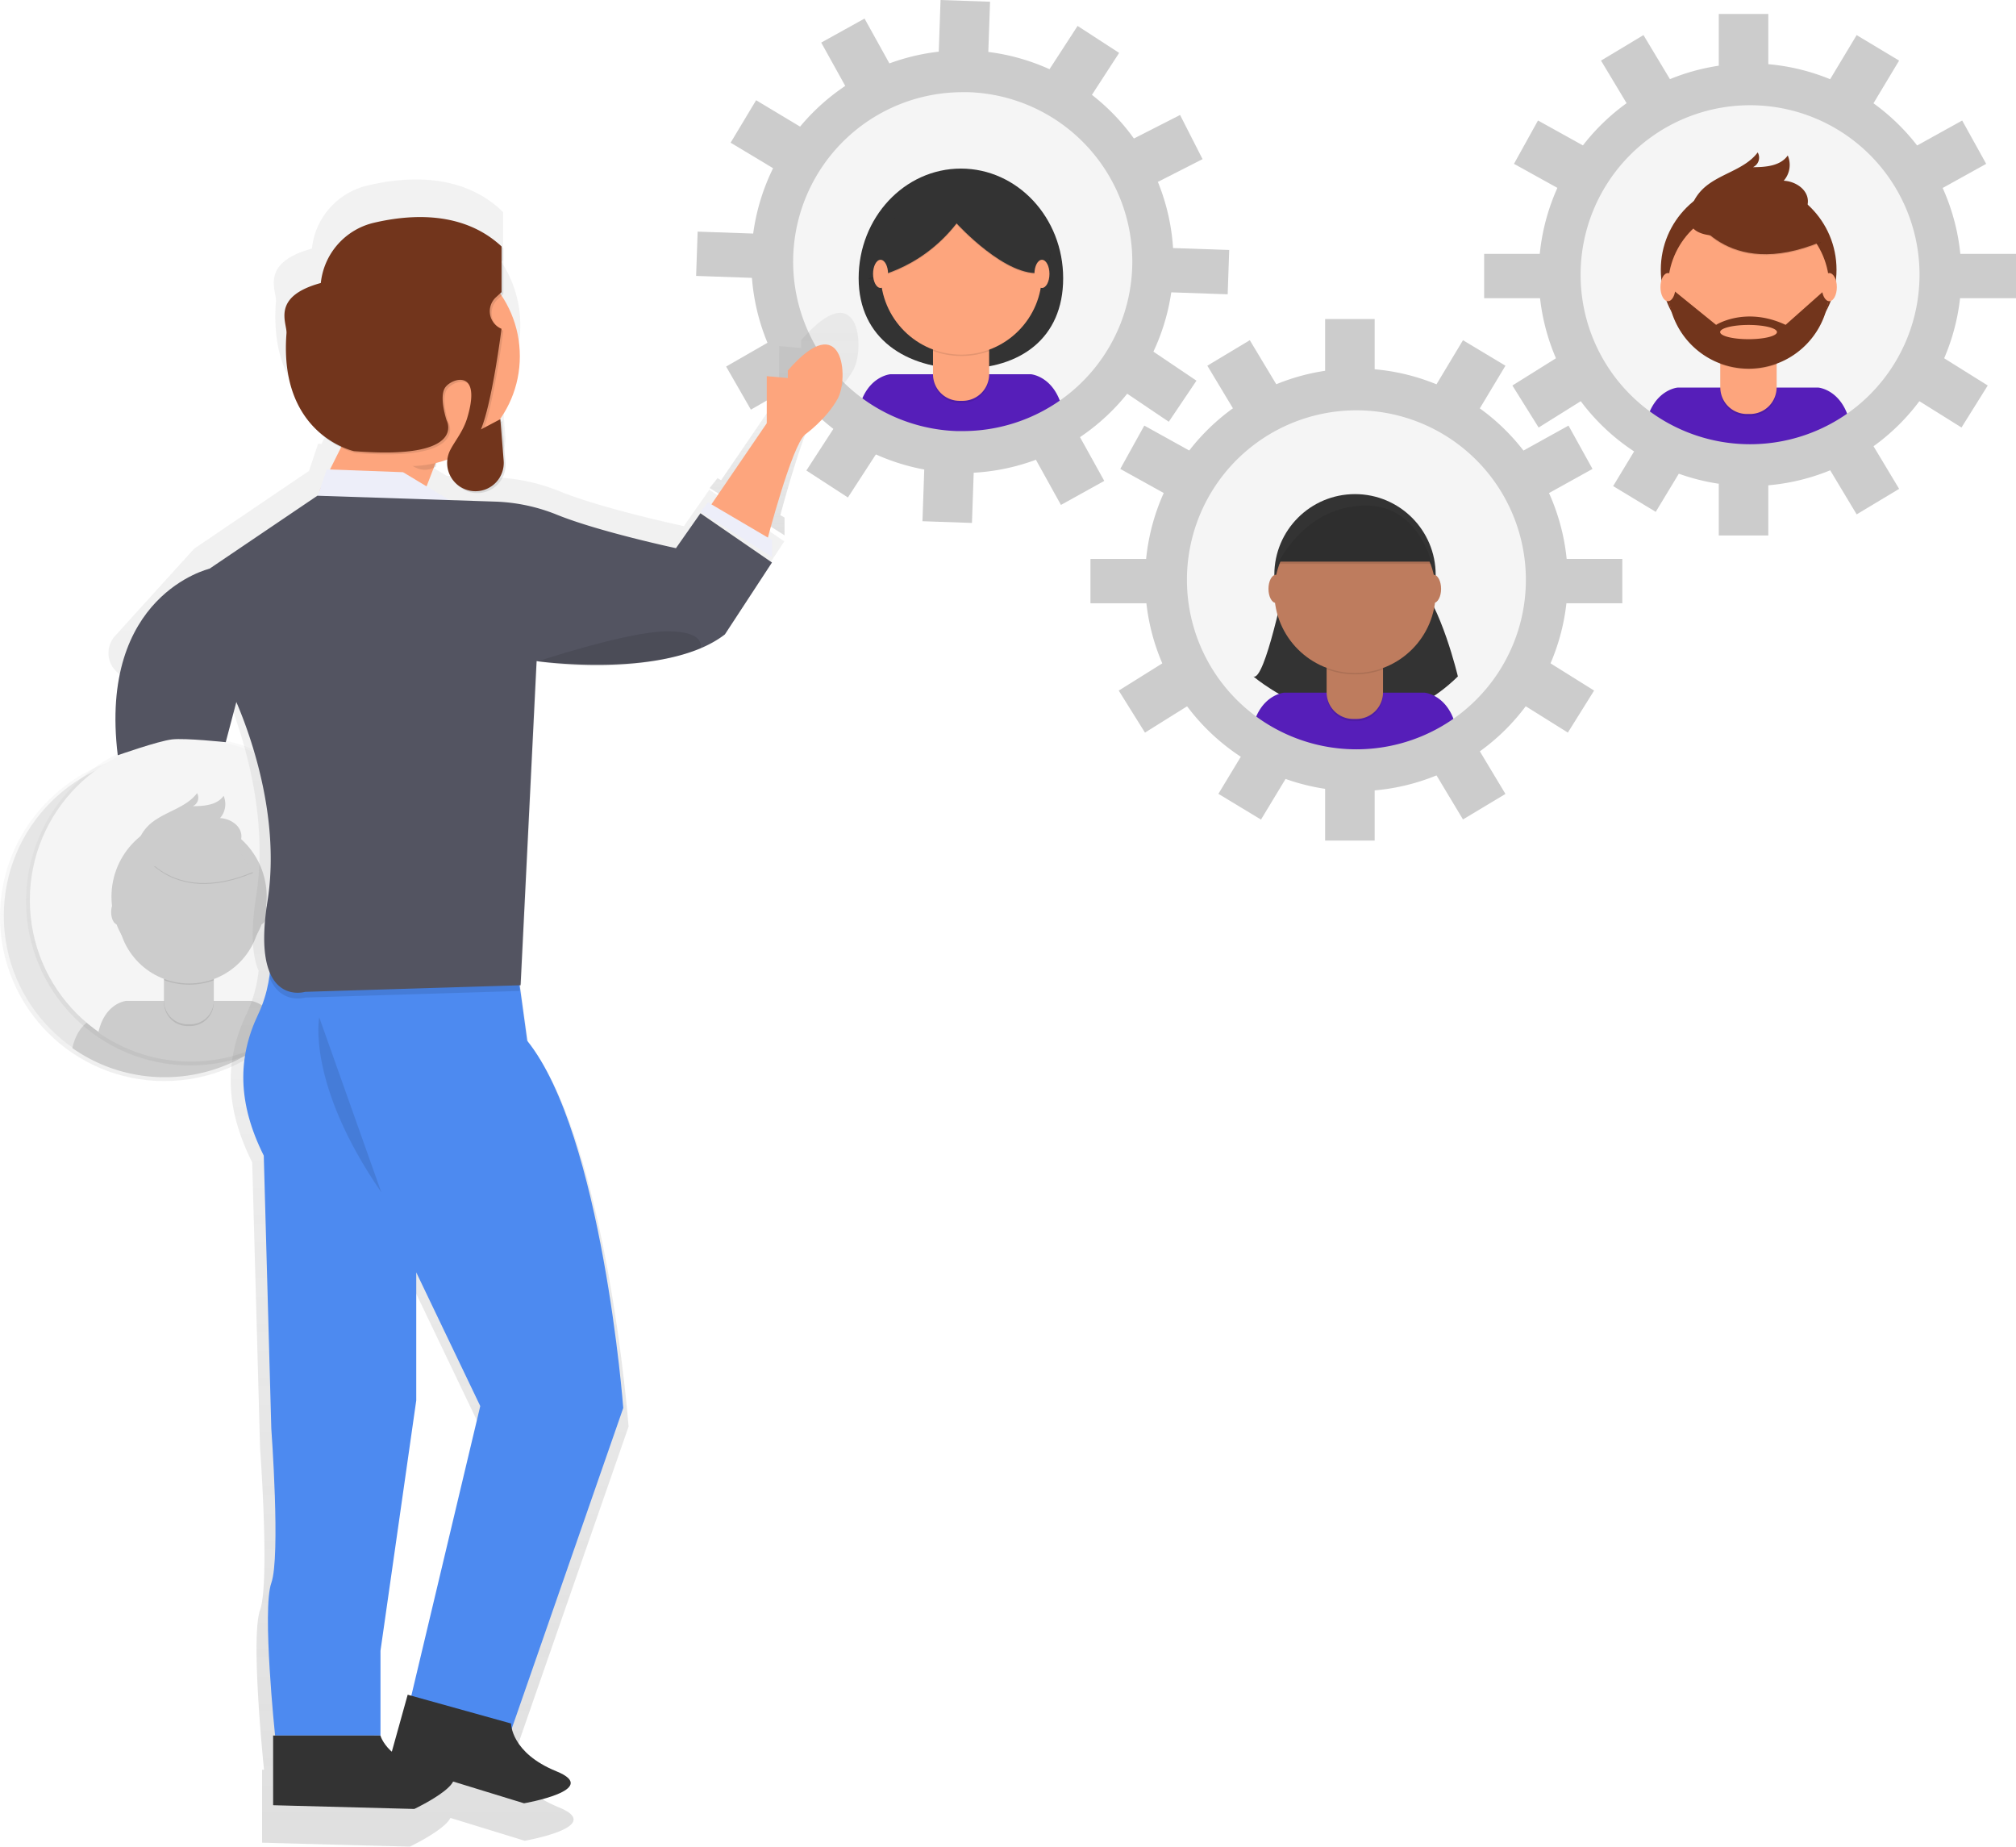 <svg xmlns="http://www.w3.org/2000/svg" xmlns:xlink="http://www.w3.org/1999/xlink" id="e82c897f-43fe-4287-8ae1-200fadcfb6cc" width="818.94" height="750" data-name="Layer 1" viewBox="0 0 818.94 750"><defs><linearGradient id="45454b23-aa8c-4829-a9e1-376846a8e39a" x1="391.06" x2="391.06" y1="181.72" y2="30.67" gradientUnits="userSpaceOnUse"><stop offset="0" stop-color="gray" stop-opacity=".25"/><stop offset=".54" stop-color="gray" stop-opacity=".12"/><stop offset="1" stop-color="gray" stop-opacity=".1"/></linearGradient><linearGradient id="87ffef23-919c-4dfe-8b10-07a74861776a" x1="710.91" x2="710.91" y1="187.1" y2="36.05" xlink:href="#45454b23-aa8c-4829-a9e1-376846a8e39a"/><linearGradient id="359b3954-dccd-444a-b393-9367aa3a3df2" x1="551" x2="551" y1="311.01" y2="159.96" xlink:href="#45454b23-aa8c-4829-a9e1-376846a8e39a"/><linearGradient id="582a1088-938c-4a0f-8b56-a0129ae06be8" x1="66.72" x2="66.72" y1="439.07" y2="305.63" xlink:href="#45454b23-aa8c-4829-a9e1-376846a8e39a"/><linearGradient id="94cd4822-8206-4eba-9126-3d531279d2b1" x1="77.31" x2="77.31" y1="432.72" y2="299.28" xlink:href="#45454b23-aa8c-4829-a9e1-376846a8e39a"/><linearGradient id="2edad69d-5f72-4c45-895e-01008dba3de0" x1="509.01" x2="509.01" y1="292.43" y2="202.06" xlink:href="#45454b23-aa8c-4829-a9e1-376846a8e39a"/><linearGradient id="e8ff2c8b-c79c-4dec-93d5-fd779b0ba085" x1="371.86" x2="371.86" y1="825" y2="147.87" xlink:href="#45454b23-aa8c-4829-a9e1-376846a8e39a"/></defs><title>connecting teams3</title><g opacity=".5"><circle cx="391.06" cy="106.19" r="75.53" fill="url(#45454b23-aa8c-4829-a9e1-376846a8e39a)"/></g><circle cx="391.21" cy="105.71" r="73.93" fill="#f5f5f5"/><path fill="#333" d="M622.41,188c0,24.59-17.67,36.7-40.61,36.7s-42.47-12.1-42.47-36.7,18.6-44.53,41.54-44.53S622.41,163.4,622.41,188Z" transform="translate(-190.53 -75)"/><path fill="#561eb9" d="M581.8,254.93a73.59,73.59,0,0,0,40.64-12.16C619.71,227.88,609.35,227,609.35,227H552.18s-9.78.8-12.84,14.5A73.59,73.59,0,0,0,581.8,254.93Z" transform="translate(-190.53 -75)"/><path d="M379,133.87h22.87a0,0,0,0,1,0,0V152.8A10.8,10.8,0,0,1,391,163.6h-1.28A10.8,10.8,0,0,1,379,152.8V133.87A0,0,0,0,1,379,133.87Z" opacity=".1"/><path fill="#fda57d" d="M381,133h18.75a2.06,2.06,0,0,1,2.06,2.06V152a10.8,10.8,0,0,1-10.8,10.8h-1.28A10.8,10.8,0,0,1,379,152V135.09A2.06,2.06,0,0,1,381,133Z"/><path d="M569.55,217.51a32.91,32.91,0,0,0,22.87.06v-2.81H569.55Z" opacity=".1" transform="translate(-190.53 -75)"/><circle cx="390.49" cy="111.26" r="32.77" fill="#fda57d"/><path d="M543.25,188.41s20.41-2.47,35.87-22.27c0,0,20.41,22.47,34.63,20,0,0,8.25-8.66,0-17.32s-14.64-19.58-25.56-18.14-24.33,2.06-30.1,7.22S543.25,188.41,543.25,188.41Z" opacity=".1" transform="translate(-190.53 -75)"/><path fill="#333" d="M543.25,188s20.41-2.47,35.87-22.27c0,0,20.41,22.47,34.63,20,0,0,8.25-8.66,0-17.32s-14.64-19.58-25.56-18.14-24.33,2.06-30.1,7.22S543.25,188,543.25,188Z" transform="translate(-190.53 -75)"/><ellipse cx="357.7" cy="111.23" fill="#fda57d" rx="3.05" ry="5.72"/><ellipse cx="423.26" cy="111.23" fill="#fda57d" rx="3.05" ry="5.72"/><g opacity=".5"><circle cx="710.91" cy="111.58" r="75.53" fill="url(#87ffef23-919c-4dfe-8b10-07a74861776a)"/></g><circle cx="711.06" cy="111.1" r="73.93" fill="#f5f5f5"/><path fill="#561eb9" d="M901.65,260.32a73.59,73.59,0,0,0,40.64-12.16c-2.72-14.89-13.09-15.74-13.09-15.74H872s-9.78.8-12.84,14.5A73.59,73.59,0,0,0,901.65,260.32Z" transform="translate(-190.53 -75)"/><circle cx="710.34" cy="109.54" r="35.69" fill="#72351c"/><path d="M698.83,139.26h22.87a0,0,0,0,1,0,0v18.93A10.8,10.8,0,0,1,710.9,169h-1.28a10.8,10.8,0,0,1-10.8-10.8V139.26A0,0,0,0,1,698.83,139.26Z" opacity=".1"/><path fill="#fda57d" d="M700.89,138.41h18.75a2.06,2.06,0,0,1,2.06,2.06v16.87a10.8,10.8,0,0,1-10.8,10.8h-1.28a10.8,10.8,0,0,1-10.8-10.8V140.47a2.06,2.06,0,0,1,2.06-2.06Z"/><path d="M889.4,222.9a32.91,32.91,0,0,0,22.87.06v-2.81H889.4Z" opacity=".1" transform="translate(-190.53 -75)"/><circle cx="710.34" cy="116.65" r="32.77" fill="#fda57d"/><path d="M877.53,161.84s13.81,28,52.78,11.75l-9.07-14.22-16.08-5.77Z" opacity=".1" transform="translate(-190.53 -75)"/><path fill="#72351c" d="M877.53,161.43s13.81,28,52.78,11.75L921.24,159l-16.08-5.77Z" transform="translate(-190.53 -75)"/><path fill="#72351c" d="M877.41,159.53a18.93,18.93,0,0,1,4.69-7.63c6.45-6.37,17-7.72,22.44-15a4.24,4.24,0,0,1-1.94,6c5.19,0,11.21-.49,14.15-4.76a9.71,9.71,0,0,1-1.64,10.26c4.6.21,9.52,3.33,9.81,7.93.2,3.06-1.72,6-4.24,7.72a23.57,23.57,0,0,1-8.56,3.22C903.36,169.2,871.7,177.29,877.41,159.53Z" transform="translate(-190.53 -75)"/><path fill="#72351c" d="M933.65,191.94h-.87l-16.9,15c-16.29-7.63-28.24,0-28.24,0L869.9,192.56l-1.79.22a32.77,32.77,0,0,0,65.53-.84Zm-32.82,20.82c-6.38,0-11.54-1.29-11.54-2.89s5.17-2.89,11.54-2.89,11.54,1.29,11.54,2.89S907.2,212.76,900.83,212.76Z" transform="translate(-190.53 -75)"/><ellipse cx="677.56" cy="116.62" fill="#fda57d" rx="3.05" ry="5.72"/><ellipse cx="743.11" cy="116.62" fill="#fda57d" rx="3.05" ry="5.72"/><g opacity=".5"><circle cx="551" cy="235.49" r="75.53" fill="url(#359b3954-dccd-444a-b393-9367aa3a3df2)"/></g><circle cx="551" cy="235.08" r="73.93" fill="#f5f5f5"/><path fill="#333" d="M712.67,310.73s-8.38,41.3-13,39c0,0,44.12,38.11,83.08,0,0,0-6.86-29.1-16.77-39Z" transform="translate(-190.53 -75)"/><path fill="#561eb9" d="M741.73,384.23a73.59,73.59,0,0,0,40.64-12.16c-2.72-14.89-13.09-15.74-13.09-15.74H712.12s-9.78.8-12.84,14.5A73.59,73.59,0,0,0,741.73,384.23Z" transform="translate(-190.53 -75)"/><circle cx="550.43" cy="233.45" r="32.77" fill="#333"/><path d="M538.91,263.17h22.87a0,0,0,0,1,0,0V282.1A10.8,10.8,0,0,1,551,292.9H549.7a10.8,10.8,0,0,1-10.8-10.8V263.17A0,0,0,0,1,538.91,263.17Z" opacity=".1"/><path fill="#be7c5e" d="M541,262.32h18.75a2.06,2.06,0,0,1,2.06,2.06v16.87A10.8,10.8,0,0,1,551,292H549.7a10.8,10.8,0,0,1-10.8-10.8V264.38a2.06,2.06,0,0,1,2.06-2.06Z"/><path d="M729.48,346.8a32.91,32.91,0,0,0,22.87.06v-2.81H729.48Z" opacity=".1" transform="translate(-190.53 -75)"/><circle cx="550.43" cy="240.56" r="32.77" fill="#be7c5e"/><path fill="#333" d="M709.62,303.11h62.5s-5.34-25.24-29-23.63S709.62,303.11,709.62,303.11Z" transform="translate(-190.53 -75)"/><ellipse cx="518.33" cy="239.16" fill="#be7c5e" rx="3.05" ry="5.72"/><ellipse cx="582.35" cy="239.16" fill="#be7c5e" rx="3.05" ry="5.72"/><path d="M709.62,304h62.5s-5.34-25.24-29-23.63S709.62,304,709.62,304Z" opacity=".1" transform="translate(-190.53 -75)"/><path fill="#ccc" d="M741.53,241.65a68.84,68.84,0,1,1-68.84,68.84,68.84,68.84,0,0,1,68.84-68.84m0-17a85.84,85.84,0,1,0,85.84,85.84,85.94,85.94,0,0,0-85.84-85.84Z" transform="translate(-190.53 -75)"/><rect width="20.12" height="21.18" x="538.29" y="129.58" fill="#ccc"/><rect width="21.18" height="20.12" x="777.4" y="217.36" fill="#ccc" transform="translate(-3.32 710.74) rotate(-59)"/><rect width="21.18" height="20.12" x="812.71" y="251.72" fill="#ccc" transform="translate(-214.22 356.97) rotate(-29)"/><rect width="20.12" height="21.18" x="813.71" y="347.81" fill="#ccc" transform="translate(-107.23 792.07) rotate(-58)"/><rect width="20.12" height="21.18" x="649.69" y="251.2" fill="#ccc" transform="translate(-79.6 636.9) rotate(-61)"/><rect width="21.18" height="20.12" x="648.7" y="348.34" fill="#ccc" transform="translate(-280.27 328.83) rotate(-32)"/><rect width="20.12" height="21.18" x="685" y="216.83" fill="#ccc" transform="translate(-208.39 315.47) rotate(-31)"/><rect width="20.12" height="21.18" x="538.29" y="320.21" fill="#ccc"/><rect width="20.12" height="21.18" x="777.93" y="382.96" fill="#ccc" transform="translate(-280.67 387.06) rotate(-31)"/><rect width="21.18" height="20.12" x="684.47" y="383.49" fill="#ccc" transform="matrix(0.52, -0.86, 0.86, 0.52, -190.79, 711.64)"/><rect width="24.36" height="18" x="442.97" y="227.02" fill="#ccc"/><rect width="24.36" height="18" x="825.19" y="302.02" fill="#ccc" transform="translate(1484.21 547.03) rotate(-180)"/><path fill="#ccc" d="M901.44,117.74a68.84,68.84,0,1,1-68.84,68.84,68.84,68.84,0,0,1,68.84-68.84m0-17a85.84,85.84,0,1,0,85.84,85.84,85.94,85.94,0,0,0-85.84-85.84Z" transform="translate(-190.53 -75)"/><rect width="20.12" height="21.18" x="698.2" y="5.67" fill="#ccc"/><rect width="21.18" height="20.12" x="937.32" y="93.45" fill="#ccc" transform="translate(180.44 787.72) rotate(-59)"/><rect width="21.18" height="20.12" x="972.63" y="127.82" fill="#ccc" transform="translate(-134.1 418.96) rotate(-29)"/><rect width="20.12" height="21.18" x="973.62" y="223.9" fill="#ccc" transform="translate(73.02 869.44) rotate(-58)"/><rect width="20.12" height="21.18" x="809.61" y="127.29" fill="#ccc" transform="translate(111.17 712.93) rotate(-61)"/><rect width="21.18" height="20.12" x="808.61" y="224.43" fill="#ccc" transform="translate(-190.31 394.74) rotate(-32)"/><rect width="20.12" height="21.18" x="844.92" y="92.92" fill="#ccc" transform="translate(-121.73 380.13) rotate(-31)"/><rect width="20.12" height="21.18" x="698.2" y="196.3" fill="#ccc"/><rect width="20.12" height="21.18" x="937.85" y="259.05" fill="#ccc" transform="translate(-194.01 451.73) rotate(-31)"/><rect width="21.18" height="20.12" x="844.39" y="259.58" fill="#ccc" transform="matrix(0.52, -0.86, 0.86, 0.52, -7.03, 788.62)"/><rect width="24.36" height="18" x="602.89" y="103.11" fill="#ccc"/><rect width="24.36" height="18" x="985.11" y="178.11" fill="#ccc" transform="translate(1804.05 299.22) rotate(-180)"/><path fill="#ccc" d="M581.57,112.44q1.21,0,2.43,0a68.84,68.84,0,0,1-2.35,137.64q-1.21,0-2.43,0a68.84,68.84,0,0,1,2.35-137.64m0-17h0a85.84,85.84,0,0,0-2.93,171.63c1,0,2,.05,3,.05A85.84,85.84,0,0,0,584.59,95.5c-1,0-2-.05-3-.05Z" transform="translate(-190.53 -75)"/><rect width="21.18" height="20.12" x="571.68" y="75.87" fill="#ccc" transform="translate(285.66 589.87) rotate(-88.01)"/><rect width="21.18" height="20.12" x="620.34" y="89.82" fill="#ccc" transform="translate(13.1 499.71) rotate(-57.01)"/><rect width="21.18" height="20.12" x="654.43" y="125.39" fill="#ccc" transform="translate(-179.5 241.81) rotate(-27.01)"/><rect width="20.12" height="21.18" x="652.08" y="221.43" fill="#ccc" transform="translate(-90.92 576.33) rotate(-56.01)"/><rect width="20.12" height="21.18" x="491.51" y="119.18" fill="#ccc" transform="translate(-58.45 417.94) rotate(-59.01)"/><rect width="21.18" height="20.12" x="487.16" y="216.25" fill="#ccc" transform="matrix(0.87, -0.5, 0.5, 0.87, -236.99, 204.31)"/><rect width="20.12" height="21.18" x="527.99" y="86.07" fill="#ccc" transform="translate(-169.89 198.08) rotate(-29.01)"/><rect width="21.18" height="20.12" x="565.07" y="266.39" fill="#ccc" transform="translate(88.87 767.17) rotate(-88.01)"/><rect width="20.12" height="21.18" x="615.11" y="255.32" fill="#ccc" transform="translate(-241.05 261.57) rotate(-29.01)"/><rect width="21.18" height="20.12" x="521.7" y="252.62" fill="#ccc" transform="translate(-168.39 491.13) rotate(-57.01)"/><rect width="24.36" height="18" x="473.62" y="169.48" fill="#ccc" transform="translate(-184.05 -91.75) rotate(1.99)"/><rect width="24.36" height="18" x="665.2" y="176.14" fill="#ccc" transform="translate(1157.39 318.66) rotate(-178.01)"/><g opacity=".5"><circle cx="66.72" cy="372.35" r="66.72" fill="url(#582a1088-938c-4a0f-8b56-a0129ae06be8)"/></g><circle cx="66.85" cy="371.93" r="65.31" fill="#e6e6e6"/><path fill="#ccc" d="M257.43,512.5a65,65,0,0,0,35.9-10.74c-2.41-13.15-11.57-13.9-11.57-13.9h-50.5s-8.64.71-11.34,12.81A65,65,0,0,0,257.43,512.5Z" transform="translate(-190.53 -75)"/><circle cx="66.22" cy="370.55" r="31.53" fill="#ccc"/><path d="M56,396.81h20.2a0,0,0,0,1,0,0v16.72a9.54,9.54,0,0,1-9.54,9.54H65.58A9.54,9.54,0,0,1,56,413.53V396.81a0,0,0,0,1,0,0Z" opacity=".1"/><path fill="#ccc" d="M56.65,396.06h19a.6.6,0,0,1,.6.6v16.12a9.54,9.54,0,0,1-9.54,9.54H65.58A9.54,9.54,0,0,1,56,412.78V396.66a.6.6,0,0,1,.6-.6Z"/><path d="M246.61,479.43a29.07,29.07,0,0,0,20.2.06V477h-20.2Z" opacity=".1" transform="translate(-190.53 -75)"/><circle cx="66.22" cy="376.83" r="28.95" fill="#ccc"/><path d="M236.13,425.5s12.2,24.77,46.62,10.38l-8-12.57-14.21-5.1Z" opacity=".1" transform="translate(-190.53 -75)"/><path fill="#ccc" d="M236.13,425.13s12.2,24.77,46.62,10.38l-8-12.57-14.21-5.1Z" transform="translate(-190.53 -75)"/><path fill="#ccc" d="M236,423.46a16.73,16.73,0,0,1,4.15-6.74c5.7-5.63,15-6.82,19.82-13.24a3.75,3.75,0,0,1-1.72,5.29c4.58,0,9.91-.43,12.5-4.21a8.58,8.58,0,0,1-1.45,9.06c4.07.18,8.41,2.94,8.67,7,.18,2.71-1.52,5.27-3.75,6.82a20.82,20.82,0,0,1-7.56,2.85C258.95,432,231,439.14,236,423.46Z" transform="translate(-190.53 -75)"/><ellipse cx="37.25" cy="376.81" fill="#ccc" rx="2.69" ry="5.05"/><ellipse cx="95.17" cy="376.81" fill="#ccc" rx="2.69" ry="5.05"/><g opacity=".5"><circle cx="77.31" cy="366" r="66.72" fill="url(#94cd4822-8206-4eba-9126-3d531279d2b1)"/></g><circle cx="77.44" cy="365.57" r="65.31" fill="#f5f5f5"/><path fill="#ccc" d="M268,506.14a65,65,0,0,0,35.9-10.74c-2.41-13.15-11.57-13.9-11.57-13.9h-50.5s-8.64.71-11.34,12.81A65,65,0,0,0,268,506.14Z" transform="translate(-190.53 -75)"/><circle cx="76.81" cy="364.19" r="31.53" fill="#ccc"/><path d="M66.63,390.45h20.2a0,0,0,0,1,0,0v16.72a9.54,9.54,0,0,1-9.54,9.54H76.17a9.54,9.54,0,0,1-9.54-9.54V390.45A0,0,0,0,1,66.63,390.45Z" opacity=".1"/><path fill="#ccc" d="M67.24,389.7h19a.6.6,0,0,1,.6.6v16.12A9.54,9.54,0,0,1,77.3,416H76.17a9.54,9.54,0,0,1-9.54-9.54V390.31A.6.6,0,0,1,67.24,389.7Z"/><path d="M257.2,473.08a29.07,29.07,0,0,0,20.2.06v-2.48H257.2Z" opacity=".1" transform="translate(-190.53 -75)"/><circle cx="76.81" cy="370.48" r="28.95" fill="#ccc"/><path d="M246.72,419.14s12.2,24.77,46.62,10.38l-8-12.57-14.21-5.1Z" opacity=".1" transform="translate(-190.53 -75)"/><path fill="#ccc" d="M246.72,418.78s12.2,24.77,46.62,10.38l-8-12.57-14.21-5.1Z" transform="translate(-190.53 -75)"/><path fill="#ccc" d="M246.61,417.11a16.73,16.73,0,0,1,4.15-6.74c5.7-5.63,15-6.82,19.82-13.24a3.75,3.75,0,0,1-1.72,5.29c4.58,0,9.91-.43,12.5-4.21a8.58,8.58,0,0,1-1.45,9.06c4.07.18,8.41,2.94,8.67,7,.18,2.71-1.52,5.27-3.75,6.82a20.82,20.82,0,0,1-7.56,2.85C269.54,425.65,241.56,432.79,246.61,417.11Z" transform="translate(-190.53 -75)"/><ellipse cx="47.84" cy="370.45" fill="#ccc" rx="2.69" ry="5.05"/><ellipse cx="105.76" cy="370.45" fill="#ccc" rx="2.69" ry="5.05"/><path fill="url(#2edad69d-5f72-4c45-895e-01008dba3de0)" d="M516,213.14v3.2l-9-.8v20l-23.55,34.51L482,269.2l-3.2,4,30.43,19.22v-7.21l-1.71-1c2.13-7.95,10.85-39.65,15.83-43.84,0,0,9-6.41,13.86-15.22S539.63,185.91,516,213.14Z" transform="translate(-190.53 -75)"/><path fill="url(#e8ff2c8b-c79c-4dec-93d5-fd779b0ba085)" d="M468.35,288.68s-32.62-6.89-50.52-14.15a76.53,76.53,0,0,0-26.26-5.63L372,268.26l-9.75-5.85,3-7.87c.3-.13.6-.27.9-.44l.28-1.69a46.36,46.36,0,0,0,4.62-1.4,12.1,12.1,0,0,0,3.86,10.34,11.89,11.89,0,0,0,8.91,3.94h0a12,12,0,0,0,12-13l-1.4-17.66-.71.37-.09-1.18-.26.14a46.67,46.67,0,0,0,.79-52.65l.76-.7V161.16c-.26-.25-.53-.48-.8-.71v-.09c-16.14-15-38.32-13.82-54.36-10a29.47,29.47,0,0,0-22.52,25.61c-21.41,5.84-14.26,17.07-14.6,21.41-1.66,21.15,5.15,33.59,12.55,40.79a38.7,38.7,0,0,0,10.63,7.74l-4.69,9.37-1.37-.05L316,266.41h-.18l-46.45,31.46-32.09,35.4a10.38,10.38,0,0,0,8.47,17.32l32.83-2.48s23.22,45.44,16,90.88c-2.42,15.27-1.41,24.61,1,30.3a55.73,55.73,0,0,1-5,17.75c-8.81,18.42-8.81,37.64,2.4,60.06l3.2,116.12s4,54.46,0,65.67,1.6,64.87,1.6,64.87H297V823.4L357,825s14-6.64,16.51-11.66l30.16,9.27s33.18-5.72,13.77-13.62c-14.49-5.9-18.09-14.31-19-18.21l47.43-136.37s-8.81-116.12-40.84-156.17l-3.25-23.61h.45l6.81-137.88.56.08-.16.05c22.63,3.42,40.81,1.61,52.86-.82a82.35,82.35,0,0,0,15.31-4.29l.9-.36.11,0,.08,0a46.36,46.36,0,0,0,10.42-5.94l20-30.59-30.43-21Zm-125.73,469,15.22-106.51V596.75l27.23,56.86-29.3,123.22-1.54-.43-6.76,24.27a15.94,15.94,0,0,1-4.85-6.91Z" transform="translate(-190.53 -75)"/><path fill="#535461" d="M275.58,306s-45.19,10.63-37.21,75.75c0,0,16.35-5.78,22.06-6.44,5.42-.63,21.8,1.13,21.8,1.13L290,347Z" transform="translate(-190.53 -75)"/><path fill="#fda57d" d="M502,227.78V246.9l-22.77,33.36L502,295.07s10.12-39,15.57-43.59c0,0,8.57-6.12,13.24-14.53s2.34-37.47-20.25-11.47v3.06Z" transform="translate(-190.53 -75)"/><path fill="#fda57d" d="M320.73,273.37l9-18a3.34,3.34,0,0,1,2.82-1.84l34.24-1.75a3.34,3.34,0,0,1,3.29,4.54l-8.83,22.83a3.34,3.34,0,0,1-3.41,2.12l-34.42-3.06A3.34,3.34,0,0,1,320.73,273.37Z" transform="translate(-190.53 -75)"/><polygon fill="#edeef9" points="132.74 190.63 126.93 207.69 186.65 205.55 163.71 191.78 132.74 190.63"/><polygon fill="#edeef9" points="284.53 207.84 287.59 204.02 313.58 219.31 313.58 226.19 284.53 207.84"/><path fill="#4d8af0" d="M299.39,452s4.37,17.41-4,35-8.41,35.94,2.29,57.35l3.06,110.88s3.82,52,0,62.7,1.53,61.94,1.53,61.94h42.82V745.47l14.53-101.7v-52l26,54.29L355.77,771.47l39,16.06,48.94-140.7s-8.41-110.88-39-149.11L399,456Z" transform="translate(-190.53 -75)"/><path fill="#333" d="M301.48,808.18V779.88h43.59s3.06,11.47,22.94,13.76-9.18,16.06-9.18,16.06Z" transform="translate(-190.53 -75)"/><path fill="#333" d="M348.55,790.56l7.59-27.26,42,11.69s-.13,11.87,18.41,19.41-13.15,13-13.15,13Z" transform="translate(-190.53 -75)"/><path d="M399,458.33l-99.58-4a55.71,55.71,0,0,1,.75,18.05c4.56,10.72,14.33,7.78,14.33,7.78l87.13-2.68Z" opacity=".1" transform="translate(-190.53 -75)"/><path fill="#535461" d="M319.45,276.34l-44.35,30,8.79,48s22.18,43.39,15.29,86.78,15.29,36.71,15.29,36.71L402,475.16l6.5-131.65S461.29,351,485,332.66l19.12-29.2-29.06-20-9.94,14.18S434,291,416.88,284.1a73.07,73.07,0,0,0-25.07-5.37Z" transform="translate(-190.53 -75)"/><path d="M320.21,488.16s-5.35,26.76,25.23,71.12" opacity=".1" transform="translate(-190.53 -75)"/><path d="M408.91,343.63s36.7-12.23,52.76-12.23,13.38,6.94,13.38,6.94S449.44,349.75,408.91,343.63Z" opacity=".1" transform="translate(-190.53 -75)"/><path d="M367.29,253.29,352.69,255c-.46.06-.88.64-1.13,1.54,3.21,5.79,7.23,9.25,11.59,9.25a9,9,0,0,0,4.43-1.23l1.12-6.76C369.07,255.57,368.33,253.16,367.29,253.29Z" opacity=".1" transform="translate(-190.53 -75)"/><circle cx="166.57" cy="144.69" r="44.6" fill="#fda57d"/><path d="M395,175.85v18.58l-2.25,2.06A7.71,7.71,0,0,0,395,209.3h0s-3.72,29.73-8.36,40.88l7.9-4.18,1.34,16.86a11.5,11.5,0,0,1-11.46,12.41h0a11.5,11.5,0,0,1-10.23-16.75c1.89-3.68,5.24-7.55,6.88-13,6-20-6-16.26-8.83-12.54s.46,13.47.46,13.47,8.83,16.26-37.63,12.54c0,0-30.66-6.5-27.41-47.85.33-4.14-6.5-14.87,13.94-20.44h0a28.13,28.13,0,0,1,21.5-24.45C358.44,162.66,379.62,161.51,395,175.85Z" opacity=".1" transform="translate(-190.53 -75)"/><path fill="#72351c" d="M394.27,175.09v18.58L392,195.73a7.71,7.71,0,0,0,2.25,12.81h0s-3.72,29.73-8.36,40.88l7.9-4.18,1.34,16.86a11.5,11.5,0,0,1-11.46,12.41h0a11.5,11.5,0,0,1-10.23-16.75c1.89-3.68,5.24-7.55,6.88-13,6-20-6-16.26-8.83-12.54s.46,13.47.46,13.47,8.83,16.26-37.63,12.54c0,0-30.66-6.5-27.41-47.85.33-4.14-6.5-14.87,13.94-20.44h0a28.13,28.13,0,0,1,21.5-24.45C357.68,161.89,378.86,160.74,394.27,175.09Z" transform="translate(-190.53 -75)"/></svg>